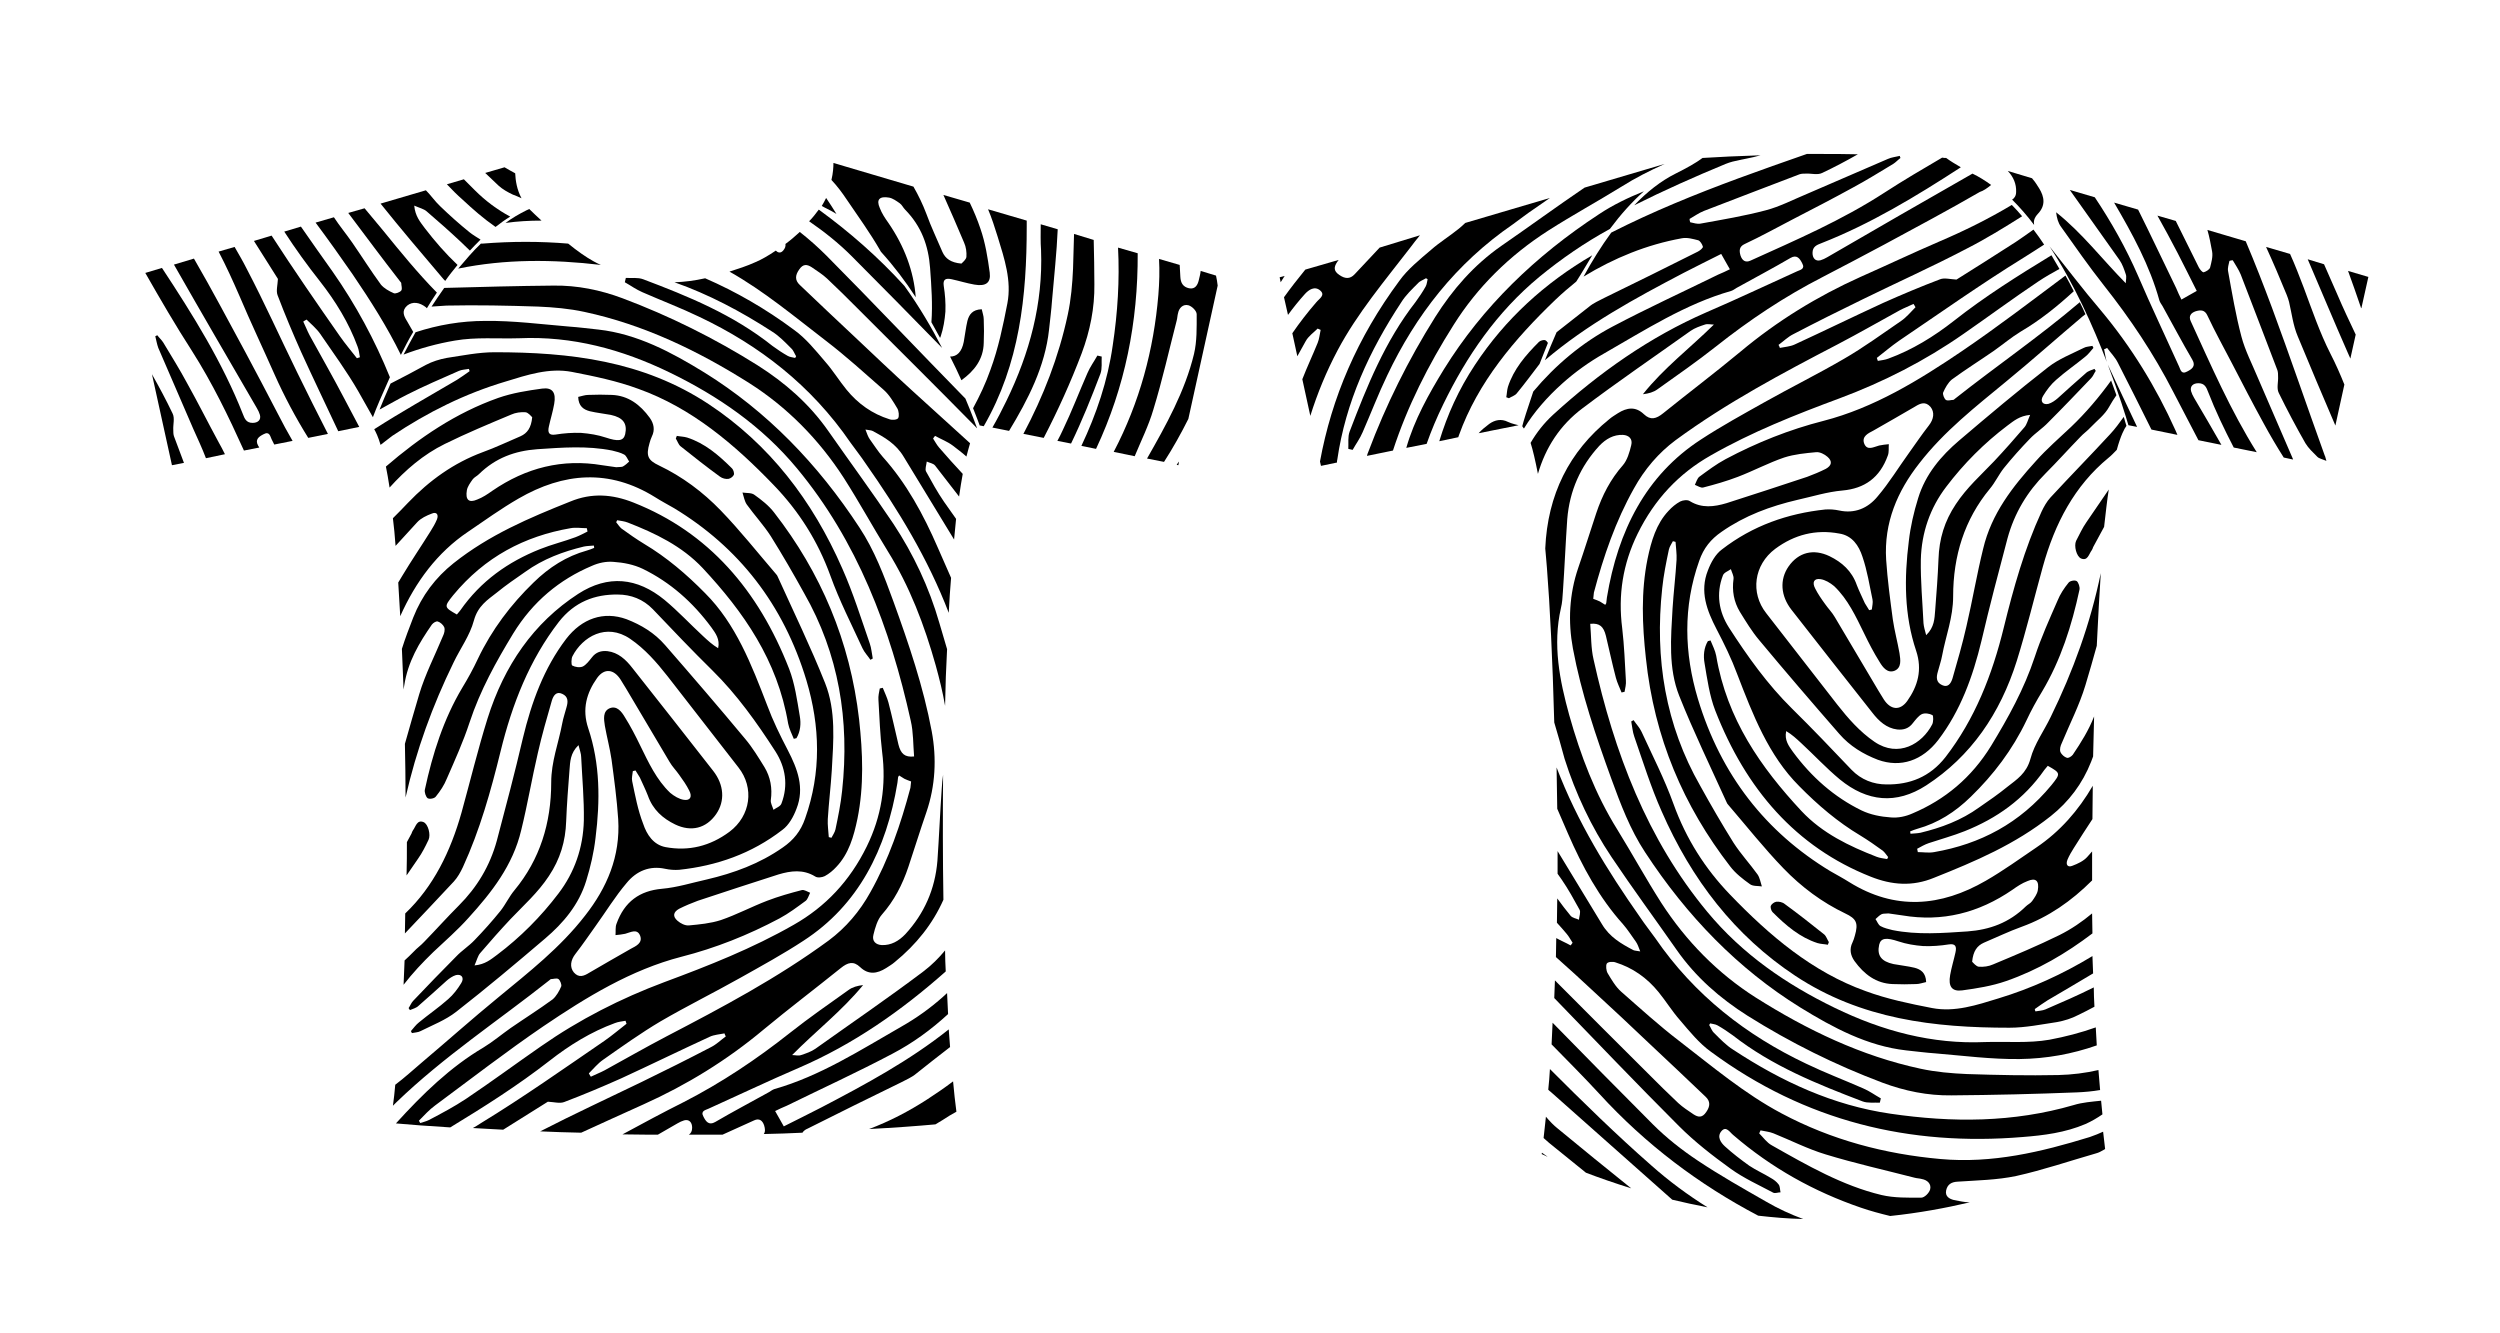 <?xml version="1.0" encoding="utf-8"?>
<!-- Generator: Adobe Illustrator 25.3.0, SVG Export Plug-In . SVG Version: 6.00 Build 0)  -->
<svg version="1.1" id="Layer_1" xmlns="http://www.w3.org/2000/svg" xmlns:xlink="http://www.w3.org/1999/xlink" x="0px" y="0px"
	 viewBox="0 0 750.2 400.1" style="enable-background:new 0 0 750.2 400.1;" xml:space="preserve">
<path d="M137.3,79.5c-3.6-3.4-6.8-7.1-9.8-11c-1.4-1.9-2.9-3.6-3.2-6.8c1.6,0.7,2.9,1,3.7,1.7c3.5,3,6.9,6,10.2,9.1
	c0.9,0.9,1.9,1.8,2.8,2.7c1-1.1,2.1-2.2,3.2-3.3c-1.1-0.7-2.3-1.4-3.3-2.2c-3.1-2.5-6-5.1-8.8-7.8c-1.6-1.5-2.8-3.3-4.3-4.8l-13.6,4
	c6,7.5,12.2,14.8,18.4,22.1c0.3,0.4,0.7,0.8,1,1.1C134.7,82.7,136,81.1,137.3,79.5z"/>
<path d="M131.1,87.8c-5.8-5.9-11-12.3-16.2-18.7c-1.8-2.2-3.7-4.4-5.5-6.6l-4.9,1.4c5.2,6.9,10.3,13.8,15.6,20.6
	c0.1,0.1,0.2,0.2,0.3,0.4c0,0.8,0.4,1.7,0,2.3c-0.4,0.5-1.7,1-2.2,0.8c-1.4-0.6-3-1.5-3.9-2.6c-3-4.1-5.7-8.4-8.6-12.6
	c-1.8-2.6-3.8-5-5.5-7.6l-5.5,1.6c3.8,5.1,7.5,10.3,11.1,15.5c5.3,7.8,10.4,15.8,14.5,24.2c1.1-2.2,2.3-4.6,3.7-6.9
	c-0.6-1.1-1.3-2.2-1.9-3.3c-1-1.6-1.6-3.1,0.1-4.6c1.6-1.3,3.7-1,5.6,0.5c0.1,0.1,0.2,0.2,0.3,0.3C129,91,130,89.4,131.1,87.8z"/>
<path d="M56.1,114.9c-2.2-4.1-4.7-8.1-7.1-12.1c-0.5-0.8-1.2-1.4-1.8-2.2c-0.2,0.1-0.4,0.2-0.6,0.3c0.3,1.2,0.5,2.4,0.9,3.5
	c3.5,8.1,7,16.2,10.5,24.3c1.3,2.9,2.7,5.9,3.8,8.8l5.7-1.2c-0.6-1.2-1.2-2.4-1.9-3.6C62.4,126.8,59.4,120.8,56.1,114.9z"/>
<path d="M48.6,80.4l-5,1.5c4.5,7.9,9.1,15.8,14,23.4c6.1,9.6,11,19.7,15.6,29.9l4.6-0.9c-0.1-0.2-0.2-0.4-0.3-0.5
	c-1.1-1.9,0.2-2.8,1.6-3.5c1.8-1,2,0.7,2.4,1.5c0.3,0.5,0.5,1.1,0.8,1.6l5.5-1.1c-1.5-2.6-3-5.3-4.3-7.9c-3.2-6.2-6.5-12.4-9.8-18.6
	c-5.1-9.4-10.1-18.9-15.5-28.2l-6,1.8c8.2,14.4,16.6,28.8,24.9,43.1c0.4,0.7,0.7,1.3,0.9,2c0.4,1.5-0.6,2.4-2.2,2.4
	c-1.9,0-2.4-1.3-2.9-2.6C66.8,108.8,57.9,94.5,48.6,80.4z"/>
<path d="M148.7,68.1c1.4-1.1,2.9-2.2,4.4-3.1c-3.9-2.1-7.4-4.7-10.6-7.9c-1.1-1.1-2.2-2.2-3.3-3.3l-5.1,1.5c1.5,1.6,3.1,3.2,4.7,4.6
	C141.9,62.8,145.1,65.6,148.7,68.1z"/>
<path d="M51.6,139.6l3.6-0.7c-1-2.7-2-5.3-3-8c-0.2-0.6-0.2-1.3-0.2-1.9c-0.1-1.6,0.5-3.5-0.2-4.9c-1.9-4-4-7.9-6.2-11.8L51.6,139.6
	z"/>
<path d="M81.5,70.7l-5.3,1.6c2.5,3.9,4.9,7.8,7.2,11.4c-0.1,1.9-0.6,3.6-0.1,4.9c2.2,5.8,4.6,11.5,7.1,17.1
	c3.6,7.9,7.4,15.8,11.1,23.7l6.3-1.3c-1.6-3-3.1-5.9-4.7-8.9c-3.3-6.3-6.8-12.4-10.2-18.6c-0.7-1.3-1.2-2.7-1.9-4.1
	c0.3-0.2,0.6-0.4,1-0.6c1.4,1.4,3,2.7,4.1,4.3c3.9,5.7,8,11.3,11.4,17.2c1.5,2.6,2.9,5.2,4.4,7.8c1-2.7,2.8-6.9,5.1-12
	c-4.5-11.1-10.2-21.7-17.2-31.7c-3.2-4.5-6.4-9-9.5-13.5l-5,1.5c3.3,5.1,6.9,10.1,10.7,14.9c4.7,6,8.7,12.5,11.3,19.6
	c0.4,1,0.5,2.1,0.7,3.2c-0.3,0.1-0.6,0.2-0.9,0.3c-1.7-2.2-3.5-4.3-5.1-6.6C95,90.9,88.1,80.9,81.5,70.7z"/>
<path d="M82.4,112.4c2.9,6.5,6.3,12.9,10.1,19l5.9-1.2c-3.1-6.1-6.2-12.2-9.2-18.4c-5.1-10.4-9.8-20.9-15.2-31.2
	c-1.1-2.2-2.4-4.4-3.6-6.5l-4.8,1.4c2.3,4.4,4.3,8.8,6.3,13.4C75.2,96.7,78.9,104.5,82.4,112.4z"/>
<path d="M156.5,59.5c-1.4-2.6-1.8-5.3-1.9-7.5c-1.1-0.6-2.2-1.2-3.2-1.8l-5.8,1.7c1.3,1.3,2.7,2.5,4,3.8c1.2,1.1,2.8,2,4.3,2.7
	C154.8,58.7,155.6,59.1,156.5,59.5z"/>
<path d="M475.9,351.9c3.9,1.5,8.5,3.1,13.6,4.7c-7.4-5.9-14.7-11.9-22-17.9c-1.3-1-2.5-2.3-3.6-3.6c-0.2,2.2-0.5,4.3-0.7,6.4
	c0.6,0.5,1.1,1,1.7,1.5C468.5,345.9,472.2,348.9,475.9,351.9z"/>
<path d="M509.5,348.3c-4.8-3.2-9.4-6.8-13.5-10.9c-10.1-10.1-20.1-20.3-30.1-30.5c-0.1,2.2-0.2,4.4-0.3,6.5
	c4.8,4.9,9.6,9.7,14.3,14.8c14,15.3,30,27.3,47.7,36.6c4.4,0.5,8.9,0.9,13.5,1c-3.8-1.4-7.5-3.1-11.1-5.2
	C523,356.6,516.1,352.7,509.5,348.3z"/>
<path d="M465.1,320.8c-0.1,2.1-0.3,4.2-0.5,6.2c0.3,0.3,0.5,0.5,0.8,0.7c12.1,10.8,24.3,21.5,36.4,32.3c3.4,0.8,6.9,1.6,10.6,2.3
	c-5.9-3.7-11.5-7.8-16.9-12.6C485,340.5,475,330.7,465.1,320.8z"/>
<path d="M627.1,341.2c-14.6,4.5-29.3,8-44.8,6.6c-16.7-1.5-32.7-5.7-47.7-13.7c-11.1-5.9-20.8-14.1-30.8-21.8
	c-6-4.6-11.6-9.7-17.3-14.7c-1.7-1.5-2.9-3.6-4.1-5.6c-0.4-0.7-0.6-2.3-0.2-2.9c0.4-0.5,1.8-0.6,2.6-0.3c5.1,1.6,9.4,4.6,12.9,8.9
	c2.2,2.7,4.1,5.8,6.4,8.4c2.9,3.4,5.8,7,9.3,9.5c28.3,20.9,59.7,28.4,93.5,25.6c6.4-0.5,12.8-1.3,18.9-3.9c1.8-0.8,3.5-1.8,5.1-2.9
	c-0.1-1.4-0.3-2.7-0.4-4.1c-2.8,0.3-5.6,0.5-8.2,1.3c-18.2,5.3-36.5,5.3-55,2.6c-17.2-2.5-32.6-9.6-47.2-19.2
	c-2.1-1.3-3.9-3.2-5.7-5c-0.7-0.6-1-1.6-1.5-2.4c0.1-0.2,0.2-0.4,0.3-0.5c0.7,0.2,1.5,0.2,2.2,0.6c1.6,0.9,3.1,1.9,4.6,3
	c11.8,9.2,25.3,14.6,38.9,19.8c1.6,0.6,3.5,0.3,5.2,0.4c0.1-0.4,0.2-0.8,0.3-1.3c-1.8-1-3.4-2.2-5.3-3c-5.7-2.5-11.5-4.7-17.1-7.4
	c-17.9-8.5-33.5-20.5-45.3-37.7c-1.5-2.1-3.1-4.1-4.5-6.2c-9.9-14.1-18.9-28.7-25.1-45c0.1,4.1,0.1,8.2,0.2,12.4
	c1.1,2.5,2.1,4.9,3.2,7.4c4.3,9.9,9.4,19.3,16.5,27.2c1.4,1.6,2.6,3.5,3.9,5.3c0.5,0.7,0.8,1.6,1.3,2.9c-1.1-0.2-1.7-0.2-2.1-0.4
	c-3.6-1.9-7.1-3.9-9.4-7.8c-4.4-7.3-8.9-14.6-13.3-21.9c0,2.3,0,4.5,0,6.8c0.4,0.6,0.8,1.1,1.2,1.7c2,2.9,3.7,6,5.4,9.1
	c0.4,0.7-0.1,2-0.2,3c-0.8-0.4-1.9-0.5-2.5-1.2c-1.4-1.7-2.7-3.4-4-5.2c0,2.4-0.1,4.9-0.1,7.3c1,1.1,2,2.2,2.9,3.3
	c0.7,0.8,1.2,1.8,1.8,2.7c-0.2,0.3-0.4,0.6-0.6,0.8c-1.4-0.8-2.9-1.4-4.3-2.2c0,1.9-0.1,3.8-0.1,5.7c3.8,3.4,7.6,6.8,11.3,10.3
	c5.7,5.2,11.4,10.6,17,15.9c5.5,5.2,11.1,10.4,16.6,15.7c1.5,1.4,1.4,2.9,0.2,4.6c-1.2,1.8-2.4,1.6-3.8,0.7
	c-1.6-1.1-3.2-2.1-4.6-3.4c-3.1-2.9-6.1-5.9-9.1-8.9c-9.3-9.3-18.6-18.5-27.9-27.9c-0.1,1.8-0.1,3.5-0.2,5.3
	c12.4,12.8,24.8,25.8,37.4,38.4c4.8,4.8,10.1,8.9,15.5,12.8c4,2.9,8.5,4.9,12.8,7.2c0.6,0.3,1.4-0.1,2.2-0.1
	c-0.2-0.8-0.1-1.8-0.6-2.4c-0.6-0.8-1.4-1.4-2.3-1.9c-2.1-1.3-4.4-2.3-6.5-3.7c-2.5-1.8-5-3.7-7.3-5.8c-1.2-1.1-2.5-2.9-1-4.6
	c1.4-1.6,2.5,0.4,3.5,1.2c11.5,9.9,24.3,17,38.3,21.8c2.9,1,5.9,1.8,8.8,2.5c8.6-0.9,16.7-2.4,23.9-4.1c-1.6,0-3.2-0.4-4.8-0.7
	c-1.2-0.3-2.7-1-2.3-2.9c0.4-1.8,1.6-2.5,3.4-2.6c5.9-0.4,11.9-0.5,17.6-1.7c8.1-1.8,16-4.5,24-6.8c0.8-0.2,1.5-0.6,2.2-1
	c0.2-0.1,0.3-0.2,0.5-0.3c-0.2-1.7-0.4-3.4-0.6-5.2C630,340.1,628.6,340.7,627.1,341.2z M579.2,356.9c-0.3,1.1-1.7,2.5-2.7,2.5
	c-4,0-8.1,0.1-11.9-0.8c-11.7-2.8-22.3-8.9-32.9-14.9c-1.5-0.8-2.6-2.4-3.8-3.6c0.1-0.3,0.3-0.6,0.4-0.9c1.3,0.3,2.7,0.4,3.9,0.9
	c5.2,2.1,10.3,4.7,15.6,6.3c8.8,2.7,17.8,4.7,26.7,7c0.7,0.2,1.5,0.2,2.2,0.4C578.4,354.1,579.6,355.3,579.2,356.9z"/>
<path d="M510.9,47.4c-2,1.5-4.7,3-8.1,4.7c-4.4,2.2-8.6,5.5-12.4,9.5c9-4.5,18.2-8.6,27.4-12.4c0.7-0.3,1.4-0.5,2.1-0.7
	c2.8-0.7,5.7-1.1,8.4-1.9C521.8,46.8,515.8,47.1,510.9,47.4z"/>
<path d="M597.5,55.5c-1.8-1.3-3.7-2.5-5.6-3.4c-14.6,8.3-29.1,16.7-43.6,25.1c-0.7,0.4-1.3,0.7-2,0.9c-1.5,0.4-2.4-0.6-2.4-2.2
	c0-1.9,1.3-2.4,2.6-2.9c14.8-5.8,28.5-14.1,41.9-22.8c-1.7-1-3.2-1.9-4.4-2.8c-0.4,0-0.8,0-1.2-0.1c-5.8,3.4-11.6,6.8-17.3,10.5
	C552.7,66.1,539,72,525.3,78.2c-1.5,0.7-2.5,0-3-1.5c-0.4-1.4-0.5-2.7,1.3-3.5c4.9-2.3,9.6-4.9,14.4-7.4c6-3.1,12-6.2,18-9.5
	c4.1-2.2,8.1-4.7,12.1-7.1c0.8-0.5,1.4-1.2,2.2-1.8c-0.1-0.2-0.2-0.4-0.2-0.6c0,0,0,0-0.1,0c-1.2,0.3-2.4,0.4-3.5,0.9
	c-8.1,3.5-16.2,7-24.3,10.5c-4.1,1.7-8.1,3.8-12.3,4.9c-6.4,1.7-13,2.8-19.6,4c-1,0.2-2.1-0.2-3.1-0.4c-0.1-0.3-0.2-0.6-0.2-1
	c1.4-0.8,2.8-1.8,4.3-2.4c9.5-3.7,19.1-7.3,28.7-11c0.6-0.2,1.3-0.2,1.9-0.2c1.6-0.1,3.5,0.5,4.9-0.2c3.6-1.7,7.2-3.6,10.7-5.6
	c-3.8-0.1-7.8-0.1-11.7-0.1c-1.2,0-2.4,0-3.6,0c-6.9,2.4-13.7,4.8-20.5,7.3c-13,4.8-25.8,10-38.2,16.3c-3,4.1-5.8,8.6-8.3,13.2
	c9.2-5.6,19-9.6,29.5-11.5c1.6-0.3,3.3,0.2,4.9,0.6c0.6,0.2,1.2,1.2,1.4,1.9c0.1,0.4-0.9,1.2-1.5,1.5c-9.3,4.7-18.7,9.3-28.1,13.9
	c-1.5,0.8-3.2,1.5-4.5,2.6c-3.3,2.6-6.5,5.1-9.8,7.7c-1.3,2.9-2.4,5.7-3.5,8.4c12.7-10.8,27.1-18.6,41.6-26.2
	c3.7-1.9,7.5-3.8,11.3-5.7c1,1.7,1.7,3.1,2.6,4.6c-1.2,0.6-2.3,1.1-3.5,1.6c-10.6,5.2-21.3,10.1-31.7,15.6
	c-9.1,4.8-17.1,11.5-23.8,19.5c-1.8,5.3-3,9.1-3.3,10.4c0.1,0.2,0.3,0.4,0.5,0.7c3-4.9,6.9-9.4,11.6-13.6c3.8-3.4,8-6.4,12.4-8.9
	c12.4-7.1,24.5-14.9,38.2-18.8c0.6-0.2,1.1-0.6,1.6-0.9c5.4-3,10.9-5.9,16.2-9c1.9-1.1,2.8,0.2,3.5,1.6c1,1.8-0.7,2-1.5,2.4
	c-9.1,4.1-18.1,8.4-27.2,12.3c-17,7.4-32.2,18.1-46.1,30.8c-2.7,2.5-4.9,5.3-6.7,8.4c0.7,2.2,1.4,5.2,2.2,9.3
	c2.3-7.9,6.6-14.6,13.4-19.7c10.6-8,21.6-15.5,32.4-23.2c1.3-0.9,2.8-1.4,4.3-1.9c0.8-0.3,1.8,0,2.7,0c-7.2,7.1-15,13-21.3,20.9
	c1.7-0.2,3.2-0.6,4.4-1.5c5.9-4.2,11.8-8.3,17.5-12.8c10.1-8,20.6-15,31.9-20.8c6.2-3.2,12.4-6.5,18.6-9.8
	c9.6-5.2,19.2-10.3,28.7-15.8C595.1,57.3,596.3,56.5,597.5,55.5z"/>
<path d="M483.6,257.2c6.3,9.4,13,18.5,19.5,27.8c5.8,8.3,13.1,14.6,21.3,19.8c12.9,8.1,26.4,14.8,40.5,20.1
	c6.7,2.5,13.6,3.9,20.7,3.8c12.6-0.1,25.1-0.4,37.7-0.9c2.3-0.1,4.6-0.3,6.9-0.7c-0.2-2-0.3-4-0.5-6c-3.9,0.9-7.9,1.4-12,1.5
	c-9.2,0.2-18.4,0-27.5-0.3c-4.6-0.2-9.3-0.6-13.9-1.6c-17.7-3.8-34-11.6-49.5-21.4c-11.3-7.2-20.8-16.8-28.3-28.4
	c-4.6-7.2-8.7-14.7-13.2-22c-6.6-10.6-11-22.2-14.4-34.3c-2.9-10.5-5-21.1-2.5-32.1c0.4-1.6,0.5-3.3,0.6-5
	c0.5-7.2,0.8-14.5,1.3-21.7c0.7-8.6,4-15.9,9.6-22c2-2.1,4.3-3.4,7.1-3.3c1.8,0.1,3,1.2,2.5,3.1c-0.5,2.1-1.2,4.5-2.5,6
	c-3.7,4.2-6.2,9-8,14.4c-1.8,5.4-3.5,10.9-5.4,16.4c-2.7,7.9-3.1,16.1-1.6,24.2c2.5,13.4,6.9,26.3,11.5,39
	c2.8,7.7,5.7,15.4,10.2,22.2c12.5,19.1,27.8,34.9,46.5,46.5c9.9,6.1,20.2,11.6,31.8,12.9c2.9,0.3,5.9,0.7,8.8,0.9
	c8.4,0.7,16.8,1.8,25.2,1.7c8.1-0.1,15.8-1.5,23.2-4.1c-0.1-1.8-0.2-3.6-0.3-5.4c-4.5,1.6-9.1,2.8-13.9,3.7
	c-6.3,1.1-12.8,0.5-19.3,0.7c-15.9,0.7-30.8-3.3-45.2-10.3c-14.4-7-27.6-16-38.2-28.8c-18-21.7-27.9-47.7-34.1-75.7
	c-0.8-3.4-0.7-7.1-1-10.7c2.8-0.3,4,0.8,4.7,3.6c1,4.2,1.9,8.4,3,12.6c0.4,1.5,1.1,2.9,1.7,4.4c0.3-0.1,0.6-0.1,0.9-0.2
	c0.2-1.1,0.5-2.3,0.4-3.4c-0.3-5.2-0.5-10.5-1.1-15.6c-1.3-10.1,0.2-19.4,4.6-28.4c5.1-10.4,12.4-18.1,21.9-23.5
	c12.4-7.1,25.6-12.3,38.8-17.2c13.1-4.9,25.5-11.2,37.1-19.3c7.5-5.2,14.8-10.6,22.4-15.7c2.1-1.4,4.2-2.6,6.4-3.8
	c-0.8-1.4-1.6-2.7-2.4-4.1c-10,6.1-19.9,12.3-29.3,19.7c-6,4.7-12.5,8.7-19.6,11.3c-1,0.4-2.1,0.5-3.2,0.7c-0.1-0.3-0.2-0.6-0.3-0.9
	c2.2-1.7,4.3-3.5,6.6-5.1c12.4-8.4,24.7-17.1,37.5-25c2.1-1.3,4.1-2.6,6.1-3.9c-1-1.5-2.1-3.1-3.2-4.5c-1.8,1.3-3.5,2.5-5.3,3.7
	c-6,3.9-12.1,7.7-17.8,11.3c-1.9-0.1-3.6-0.6-4.9-0.1c-5.8,2.2-11.5,4.6-17.1,7.1c-8.9,4.1-17.7,8.4-26.6,12.5
	c-1.3,0.6-2.9,0.7-4.4,1c-0.1-0.3-0.2-0.6-0.4-0.9c1.5-1.1,2.8-2.4,4.4-3.2c6.9-3.6,13.9-7.1,20.9-10.5c10.4-5.1,20.9-9.8,31.2-15.2
	c5.7-2.9,11.2-6.3,16.6-9.7c-1-1.2-2-2.3-3.1-3.4c-7,4.2-14.3,7.8-21.8,11c-7.9,3.4-15.7,7.1-23.6,10.6c-12.9,5.8-25,13.2-36.1,22.5
	c-7.6,6.3-15.4,12.2-23.1,18.4c-2.1,1.7-3.8,2.2-5.8,0.3c-2.5-2.4-5.1-2-7.8-0.3c-0.9,0.6-1.8,1.1-2.6,1.8
	c-12,9.7-18.5,22.6-19.2,38.8c0.2,1.8,0.3,3.8,0.5,5.8c0.9,11.3,1.7,27.7,2.2,46.4c1.1,3.6,2.1,7.3,3.1,10.9
	C472.8,238.1,477.5,248.1,483.6,257.2z M490.3,146.6c3.2-5.8,7.4-10.7,12.5-14.5c15.4-11.3,32-20.1,48.7-28.8
	c6.3-3.3,12.4-6.8,18.6-10.2c1.3-0.7,2.7-1.2,4.1-1.9c0.2,0.3,0.4,0.6,0.6,1c-1.4,1.4-2.7,3-4.3,4.1c-5.7,3.9-11.3,8-17.2,11.4
	c-7.9,4.6-16,8.6-24,13.1c-6.4,3.6-12.8,7.1-18.9,11.1c-16.5,10.7-24.9,27.4-28.2,47.4c-0.1,0.6-0.1,1.1-0.2,1.7
	c0,0.1-0.2,0.3-0.3,0.5c-0.5-0.3-1.1-0.7-1.6-1c-0.6-0.3-1.2-0.5-2-0.8c0.1-0.6,0.1-1.3,0.2-1.9
	C481.2,166.9,484.8,156.4,490.3,146.6z"/>
<path d="M519.2,260c1.6,2.1,3.8,3.8,5.9,5.3c0.9,0.7,2.4,0.5,3.6,0.7c-0.4-1.2-0.6-2.6-1.3-3.6c-2.3-3.2-5-6.1-7.2-9.5
	c-3.5-5.6-6.8-11.3-10-17.1c-10.4-18.2-13.7-38.1-11.4-59.3c0.4-3.9,1.2-7.8,2-11.6c0.2-0.9,0.8-1.7,1.2-2.5
	c0.3,0.1,0.5,0.1,0.8,0.2c0.1,1.8,0.4,3.6,0.3,5.4c-0.3,4.9-0.9,9.8-1.2,14.6c-0.5,8.8-1.3,17.9,2,26.2c4.3,10.8,9.4,21.3,14.2,31.9
	c0.1,0.3,0.3,0.6,0.5,0.8c5.5,6.4,10.8,13.1,16.6,19.1c5.4,5.6,11.6,10.2,18.5,13.5c3.4,1.6,4,2.9,2.9,6.7c-0.2,0.7-0.4,1.4-0.7,2
	c-1,2-0.6,3.9,0.6,5.6c2.9,4,6.5,6.7,11.4,6.9c2.4,0.1,4.7,0.1,7.1,0c1,0,2-0.4,3-0.6c-0.1-2.8-1.6-3.8-3.5-4.3
	c-2.1-0.5-4.2-0.7-6.3-1.1c-3.7-0.8-5-2.6-4.3-5.8c0.5-2.1,2.2-2.2,5.8-1c2.4,0.8,4.9,1.2,7.4,1.4c2.6,0.1,5.2-0.1,7.7-0.5
	c2-0.3,2.4,0.6,2,2.4c-0.5,2.3-1.2,4.5-1.6,6.8c-0.6,3.4,0.5,5,3.6,4.6c4.4-0.6,8.9-1.3,13.2-2.8c9.5-3.3,18-8.3,25.9-14.3
	c0-2-0.1-4-0.1-6c-3,2.5-6.2,4.7-9.8,6.5c-6.5,3.2-13.2,6-19.9,8.8c-1.3,0.6-2.9,0.8-4.3,0.7c-0.8-0.1-1.6-1.1-2-1.5
	c0.3-3.2,1.5-4.8,3.5-5.7c3.8-1.6,7.5-3.4,11.4-4.8c8-2.9,14.9-7.7,21.1-13.9c0-2.9,0-5.8,0-8.7c-0.5,0.6-1,1.1-1.5,1.7
	c-1.1,1.2-2.8,2-4.4,2.6c-1.4,0.6-2.1-0.3-1.5-1.8c0.5-1.2,1.2-2.4,1.9-3.5c1.8-2.9,3.7-5.8,5.6-8.7c0-3.4,0.1-6.7,0.1-10
	c-4.3,7.4-9.8,13.7-16.9,18.5c-5,3.4-10,7-15.2,10c-13.5,7.8-27.2,9-41,0.4c-1.9-1.2-3.8-2.2-5.7-3.3
	c-19.3-11.7-32.8-28.8-39.7-51.7c-4.1-13.7-4.5-27.6,0.4-41.4c1.3-3.8,3.5-6.5,6.7-8.7c7-4.9,14.7-7.7,22.8-9.6
	c4.5-1,8.9-2.4,13.5-2.8c6.6-0.6,11.2-3.8,13.6-10.5c0.4-1,0.2-2.3,0.3-3.4c-1,0.1-2,0.2-2.9,0.4c-1.6,0.4-3.6,1.7-4.5-0.6
	c-0.8-2.2,1.3-3.1,2.8-3.9c4.2-2.4,8.4-4.8,12.5-7.2c1.6-1,3.1-1.6,4.6,0.1c1.3,1.6,1,3.7-0.5,5.6c-2.1,2.7-4,5.5-6,8.3
	c-3.1,4.3-5.9,8.9-9.3,12.9c-3,3.7-7,5.3-11.6,4.3c-1.4-0.3-2.8-0.4-4.2-0.3c-11.2,1.2-21.7,4.8-31,12c-1.9,1.4-3.3,3.9-4.2,6.3
	c-2.5,6.3-0.3,12,2.6,17.6c2.3,4.4,4.5,8.9,6.2,13.5c4.7,12.2,9.4,24.4,18.6,33.6c5.6,5.7,11.6,10.8,18.3,14.8
	c2.3,1.4,4.6,3,6.8,4.6c0.6,0.5,1.1,1.3,1.6,1.9c-0.1,0.2-0.2,0.4-0.3,0.6c-1.1-0.2-2.2-0.3-3.2-0.7c-8.2-3.2-16.2-7-22.5-13.7
	c-12.2-13.1-22.4-27.6-25.6-46.6c-0.3-1.6-1.1-3.1-1.7-4.6c-0.3,0.1-0.5,0.1-0.8,0.2c-1.2,2-1.4,4.4-1,6.6c0.8,4.8,1.5,9.8,3.2,14.2
	c9.2,23.6,24.2,41,46.7,49.9c6.3,2.5,12.5,3,19,0.3c12.3-4.9,24.3-10,35-18.5c5.4-4.3,9.5-9.7,12.1-16.3c0.2-0.5,0.4-1,0.6-1.6
	c0.1-4.1,0.2-8.1,0.3-12c-1.6,4.1-3.9,7.8-6.4,11.5c-0.4,0.5-1.3,1.1-1.8,0.9c-0.7-0.2-1.6-1-1.9-1.7c-0.3-0.8,0-1.9,0.4-2.7
	c2.4-5.8,5.3-11.4,7.1-17.4c1.2-3.9,2.3-7.9,3.4-11.8c0.4-8.3,0.8-15.7,1.2-21.8c-3.1,15.1-8.3,29.4-15,43.1
	c-2,4.2-4.9,8.1-6.1,12.6c-1.2,4.4-4.1,6.2-6.9,8.4c-2.7,2.2-5.6,4.2-8.5,6.2c-5.4,3.9-11.4,6.1-17.6,7.6c-1,0.2-2,0.2-3,0.3
	c0-0.2-0.1-0.4-0.1-0.7c0.7-0.3,1.5-0.6,2.2-0.8c6.1-1.7,11.3-5,16-9.6c6.8-6.6,12.5-14.1,16.7-22.9c1.4-3,3-5.9,4.7-8.7
	c5.6-9.4,8.9-19.8,11.2-30.5c0.2-0.8-0.3-2.2-0.8-2.6c-0.6-0.4-2.1-0.1-2.5,0.5c-1.3,1.6-2.5,3.4-3.3,5.4c-2.4,5.5-4.9,11-6.8,16.8
	c-3.2,9.7-8,18.3-13.1,26.7c-5.9,9.6-13.9,16.2-23.6,20.3c-2,0.9-4.3,1.4-6.5,1.2c-3-0.2-6.1-0.8-8.8-2.1c-8.2-4-15-10-20.6-17.6
	c-1.2-1.7-2.6-3.5-2-6.2c1.7,1,3.1,2.3,4.5,3.6c3.9,3.6,7.5,7.5,11.6,10.9c8.2,6.7,16.9,7.6,25.9,1.8c13.4-8.7,22.2-21.5,27.2-37.4
	c2.9-9.3,5.2-18.8,7.8-28.2c3.6-13,9.5-24.3,19.7-32.7c0.9-0.7,1.7-1.6,2.5-2.4c1.2-4.4,2.3-6.4,2.9-7.2c-0.2-0.5-0.4-1.4-0.8-2.7
	c-1.3,1.8-2.6,3.6-4.1,5.2c-5.9,6.4-12,12.6-17.9,19c-1.1,1.2-2,2.8-2.7,4.3c-5.1,11.1-8.4,22.9-11.3,34.7
	c-3.5,14.3-8.7,27.5-17.5,38.9c-4.7,6-10.8,8.3-17.7,8.2c-3.9,0-7.6-1.4-10.5-4.4c-5.9-6.2-11.8-12.4-17.9-18.4
	c-7.3-7.2-13.3-15.6-18.9-24.3c-3-4.7-3.9-10.1-1.8-15.6c0.3-0.9,1.6-1.3,2.4-1.9c0.3,1,0.9,2,0.8,2.9c-0.5,3.6,0.1,6.9,1.9,9.9
	c1.8,2.9,3.6,5.9,5.8,8.5c7.9,9.5,15.9,18.8,24,28.1c3.2,3.7,7.2,6.1,11.6,7.8c6.9,2.5,13.4,0.2,18.1-5.9c6.7-8.8,10.4-19,13-29.8
	c2.4-10.3,5.1-20.5,7.8-30.7c2.1-7.7,6-14.1,11.4-19.5c3.5-3.5,6.9-7.3,10.4-10.9c1-1.1,2.2-1.9,3.2-3c1.9-2,4.2-3.7,5.5-6.1
	c0.7-1.2,1.4-2.4,2.2-3.5c-0.5-1.4-1-2.8-1.6-4.4c-3.6,5-7.6,9.7-12,13.9c-3.6,3.4-7.3,6.6-10.6,10.3c-6.9,7.6-13.3,15.7-15.8,26.3
	c-1.9,7.7-3.2,15.5-5,23.2c-1.2,5.3-2.7,10.5-4.2,15.7c-0.5,1.6-1.4,2.8-3.1,2c-1.8-0.8-1.8-2.3-1.3-4c0.4-1.6,1-3.2,1.3-4.9
	c1.1-5.9,3.3-11.4,3.3-17.7c0-12.2,3.4-23.1,11-32.3c1.6-1.9,2.7-4.3,4.2-6.2c2.5-3.1,5.1-6,7.8-8.8c1.7-1.8,3.8-3.1,5.5-4.9
	c4.4-4.4,8.6-8.8,12.9-13.3c0.6-0.6,0.9-1.5,1.4-2.2c-0.1-0.2-0.3-0.4-0.4-0.6c-0.9,0.4-1.9,0.6-2.6,1.3c-2.8,2.4-5.6,5-8.4,7.5
	c-0.8,0.7-1.8,1.4-2.8,1.7c-1.7,0.4-2.6-0.8-1.6-2.4c1.1-1.8,2.4-3.5,3.9-4.8c2.8-2.5,5.9-4.6,8.8-7c0.9-0.7,1.6-1.7,2.4-2.6
	c-0.1-0.2-0.2-0.4-0.3-0.6c-0.9,0.2-1.9,0.2-2.6,0.6c-3.6,1.8-7.5,3.3-10.7,5.8c-9.1,7.1-17.9,14.5-26.7,22
	c-5.4,4.6-10.1,10.1-12.3,17.3c-1.3,4.2-2.3,8.5-2.8,12.9c-1.4,11.1-1.4,22.2,2.2,32.9c1.9,5.7,0.5,10.6-2.7,15.1
	c-2.2,3-5,2.6-7-0.5c-0.5-0.9-1.1-1.7-1.6-2.6c-4.4-7.4-8.7-14.7-13.1-22.1c-0.8-1.4-2-2.6-2.9-3.9c-1.1-1.5-2.2-3.1-3-4.7
	c-1-1.9-0.3-3.1,1.6-2.8c1.4,0.2,2.9,1.1,4.1,2.1c4.1,3.9,6.5,9.1,9,14.2c1.4,2.9,2.9,5.8,4.6,8.5c1,1.7,2.4,3.5,4.5,2.7
	c2.2-0.9,1.8-3.3,1.5-5.3c-0.6-3.4-1.5-6.7-2-10.1c-0.8-6-1.6-11.9-2-17.9c-0.7-11.2,3.4-20.6,9.9-28.9c7.5-9.7,16.9-17,26.1-24.6
	c7.7-6.3,15.2-13,22.9-19.5c0.3-0.2,0.6-0.5,0.9-0.7c-0.5-1.2-1.1-2.4-1.7-3.6c-12.1,10.3-25.1,19.2-37.5,29
	c-0.1,0.1-0.2,0.2-0.4,0.3c-0.8,0-1.7,0.4-2.3,0c-0.5-0.4-1-1.7-0.8-2.2c0.6-1.4,1.5-3,2.6-3.9c4.1-3,8.4-5.7,12.6-8.6
	c2.7-1.9,5.3-4.1,8.1-5.8c5.8-3.4,11-7.6,15.9-12.1c-0.8-1.6-1.6-3.1-2.5-4.7c-10.3,7.7-20.5,15.5-31.1,22.7
	c-13,8.8-26.4,17-41.5,20.9c-10.2,2.6-20,6.5-29.4,11.5c-2.8,1.5-5.3,3.4-7.9,5.3c-0.6,0.5-0.9,1.6-1.3,2.4c0.8,0.3,1.8,1,2.5,0.8
	c3.5-0.9,7-1.9,10.4-3.2c4.7-1.8,9.2-4.2,13.9-5.8c3.1-1,6.4-1.3,9.6-1.6c1.1-0.1,2.5,0.6,3.4,1.4c1.5,1.3,1.3,2.6-0.5,3.6
	c-1.8,0.9-3.7,1.7-5.6,2.4c-8.1,2.7-16.1,5.3-24.2,7.9c-3.7,1.1-7.4,1.6-11-0.6c-0.7-0.5-2.1-0.3-2.9,0.1c-1.3,0.7-2.5,1.7-3.5,2.8
	c-3.7,3.9-5.2,9.1-6.3,14.4c-2,9.9-1.6,19.8-0.5,29.8C496.4,221.4,505.2,241.9,519.2,260z M564.7,274.3c0.5-0.2,1.2-0.1,2-0.2
	c1.2,0.2,2.7,0.4,4.2,0.6c11.9,2,22.8-0.7,33-7.7c1.4-1,2.9-2,4.5-2.6c2.5-1.1,3.6-0.1,3.1,2.8c-0.2,1.1-1,2.2-1.7,3.2
	c-0.5,0.7-1.3,1-1.9,1.6c-5,4.9-10.8,7-17.5,7.5c-7.5,0.5-15,1.1-22.5-0.4c-1.2-0.3-2.5-0.6-3.6-1.2c-0.7-0.4-1-1.4-1.5-2.1
	C563.4,275.3,564,274.6,564.7,274.3z M578.8,253c3.6-1.2,7.3-2.2,10.8-3.6c9.5-3.8,17.7-9.5,23.9-18.4c0.3-0.4,0.6-0.7,1-1.2
	c3.9,2.2,3.9,2.3,1.1,5.8c-9.5,11.5-21.4,17.7-35.2,20.1c-1.6,0.3-3.3,0-4.9,0c-0.1-0.3-0.1-0.7-0.2-1
	C576.4,254.1,577.6,253.4,578.8,253z M577.2,187c-0.3-6.3-0.9-12.7-0.8-19c0.2-8.2,2.8-15.6,7.6-21.9c5.3-7,11.5-13.2,18.4-18.4
	c1.9-1.4,3.6-2.9,6.8-3.2c-0.7,1.6-1,2.9-1.7,3.7c-3,3.5-6,6.9-9.1,10.2c-4,4.2-8.2,7.9-11.5,12.9c-3.4,5.1-5,10.4-5.2,16.5
	c-0.2,5.1-0.6,10.3-1,15.4c-0.2,2.4-0.2,5-2.7,7.4C577.6,189.1,577.3,188.1,577.2,187z M558.9,167.1c1.4,4.1,2.1,8.5,3,12.8
	c0.2,0.9-0.1,2-0.2,3c-0.3,0.1-0.5,0.1-0.8,0.2c-0.4-0.7-0.9-1.4-1.3-2.1c-0.8-1.8-1.7-3.6-2.4-5.4c-1.5-4.3-4.5-6.9-8.2-8.7
	c-4.8-2.3-9.3-1.2-12.3,3.1c-2.7,3.9-2.4,8.8,0.9,13c8,10.3,16.1,20.5,24.2,30.8c2,2.6,4.3,4.7,7.5,5.1c1.9,0.2,3.5-0.3,4.7-1.9
	c0.8-1,1.7-2.2,2.7-2.7c0.9-0.4,2.3-0.2,3.2,0.3c0.3,0.2,0.3,2.1-0.1,2.8c-3,5.8-10.1,10.1-17.3,5.2c-4.4-3-7.9-7-11.2-11.2
	c-7.1-9.1-14.2-18.3-21.3-27.4c-4.8-6.1-3.7-14.5,2.7-19.3c5.8-4.3,12.2-5.9,19.2-4.6C555.8,160.7,557.8,163.7,558.9,167.1z"/>
<path d="M464.1,346.9c-0.5-0.3-0.9-0.7-1.4-1c0,0.1,0,0.3-0.1,0.4c0.5,0.2,1.1,0.5,1.9,0.9C464.3,347.1,464.2,347,464.1,346.9z"/>
<path d="M538.7,292.8c19.8,13.1,41.8,15.6,64.3,15.6c4.8,0,9.6-1,14.3-1.7c2.2-0.4,4.4-1.1,6.3-2.1c1.6-0.8,3.3-1.6,4.9-2.5
	c-0.1-1.9-0.2-3.9-0.2-5.8c-4.8,2.4-9.6,4.5-14.5,6.6c-0.9,0.4-2,0.4-3,0.6c-0.1-0.2-0.2-0.5-0.2-0.7c1.3-0.9,2.5-1.8,3.8-2.6
	c4.6-2.7,9.2-5.4,13.7-8.1c-0.1-1.7-0.1-3.5-0.2-5.2c-8.9,5.4-18.3,9.7-28.2,12.7c-6.5,2-13.1,4.2-19.9,2.9
	c-6.7-1.3-13.5-2.7-20-5.1c-15.9-5.7-28.8-16.6-40.7-29c-7.4-7.7-13.1-16.6-16.9-27.1c-2.7-7.5-6.3-14.5-9.6-21.7
	c-0.6-1.3-1.6-2.3-2.4-3.5c-0.2,0.1-0.5,0.3-0.7,0.4c0.3,1.5,0.4,3.1,0.9,4.5c2.6,7.5,5,15.2,8.2,22.4
	C507.6,264,520.6,280.8,538.7,292.8z"/>
<path d="M627.7,165.1c0.2-0.3,0.3-0.6,0.4-0.9c1.1-2,2.2-4.1,3.3-6.1c0.5-4.3,0.9-8.1,1.4-11.2c-2.2,3.3-4.5,6.5-6.7,9.8
	c-1.2,1.7-2.1,3.7-3.1,5.6c-0.7,1.5,0.1,4.7,1.5,5.3C626.5,168.4,626.8,166.3,627.7,165.1z"/>
<path d="M533,270.6c-0.6,0.1-1.4,0.7-1.6,1.2c-0.2,0.4,0.1,1.5,0.5,1.9c4,4,8.2,7.6,13.5,9.3c1,0.3,2.1,0.3,3.1,0.5
	c0.1-0.3,0.2-0.5,0.3-0.8c-0.5-0.8-0.8-1.8-1.4-2.3c-3.9-3.1-7.8-6.2-11.8-9.1C534.9,270.7,533.8,270.5,533,270.6z"/>
<path d="M701.4,88.4c-1.3-3-2.7-6.1-4-9.1l-4.9-1.5c4,9.3,7.9,18.7,12,28c0.3,0.6,0.5,1.2,0.8,1.8l1.6-7.2
	C705,96.4,703.1,92.4,701.4,88.4z"/>
<path d="M384,83.2l0.3,1.5c0.4-0.6,0.8-1.3,1.2-1.9L384,83.2z"/>
<path d="M611.9,56.5c-0.6-0.9-1.1-1.8-1.8-2.6c-0.1-0.1-0.2-0.2-0.3-0.4l-7.3-2.2c1.7,1.8,2.6,3.9,2.5,6.3c0,1.1-0.5,1.9-1.2,2.3
	c2.3,2.3,4.5,4.8,6.6,7.6c-0.2-1.1,0-2.1,1.1-3.3C613.9,61.7,613.5,59.1,611.9,56.5z"/>
<path d="M464.6,69.2c7.2-4.6,14.7-8.7,22-13.2c4.1-2.6,8.5-4.8,12.9-6.8l-24,7.1c-8.4,5.7-16.6,11.7-25,17.5
	c-8.3,5.8-14.6,13.1-19.8,21.3c-8.1,12.9-14.8,26.4-20.1,40.5c-0.2,0.4-0.3,0.8-0.4,1.2l7.8-1.6c4.3-13.2,10.6-25.7,18.2-37.7
	C443.3,86.2,452.9,76.7,464.6,69.2z"/>
<path d="M401.7,78l-10,2.9c-2.2,2.7-4.4,5.5-6.4,8.3l1.2,5.3c1.6-2.2,3.3-4.3,5.1-6.3c1.1-1.2,2.9-2.5,4.6-1
	c1.6,1.4-0.4,2.5-1.2,3.5c-2.6,3-5,6.1-7.2,9.3l1.5,6.9c0.8-1.5,1.7-3,2.5-4.5c0.8-1.5,2.4-2.6,3.6-3.8c0.3,0.1,0.6,0.3,0.9,0.4
	c-0.3,1.3-0.4,2.7-0.9,3.9c-1.5,3.7-3.2,7.3-4.6,10.9l2.4,11c2.1-6.7,4.8-13.3,8.2-19.7c5.9-11.1,14.1-20.8,21.8-30.8
	c0.9-1.2,1.9-2.5,2.9-3.7L414,74.3c-2.5,2.7-5,5.3-7.5,8c-1.4,1.5-2.9,1.4-4.6,0.2c-1.8-1.2-1.6-2.4-0.7-3.8
	C401.4,78.5,401.5,78.2,401.7,78z"/>
<path d="M708.4,92.1c0,0.2,0.1,0.3,0.2,0.4l2.1-9.4l-6.1-1.8C705.9,84.9,707.2,88.5,708.4,92.1z"/>
<path d="M681.8,92.4c-2.5-6.7-5.1-13.4-7.9-20L662.4,69c0.6,2.1,1,4.2,1.4,6.4c0.3,1.6-0.2,3.3-0.6,4.9c-0.2,0.6-1.2,1.2-1.9,1.4
	c-0.4,0.1-1.2-0.9-1.5-1.5c-2.3-4.6-4.6-9.3-6.9-13.9l-5.5-1.6c2.1,3.7,4.1,7.5,6.1,11.3c1.9,3.7,3.8,7.5,5.7,11.3
	c-1.7,1-3.1,1.7-4.6,2.6c-0.6-1.2-1.1-2.3-1.6-3.5c-3.8-7.8-7.5-15.7-11.4-23.5l-7.2-2.1c5.5,9.4,10.7,18.9,13.6,29.4
	c0.2,0.6,0.6,1.1,0.9,1.6c3,5.4,5.9,10.9,9,16.2c1.1,1.9-0.2,2.8-1.6,3.5c-1.8,1-2-0.7-2.4-1.5c-4.1-9.1-8.4-18.1-12.3-27.2
	c-3.6-8.3-8-16.1-13-23.6l-7.5-2.2c5,7,9.9,14,14.9,21c0.9,1.3,1.4,2.8,1.9,4.3c0.3,0.8,0,1.8,0,2.7c-7.1-7.2-13-15-20.9-21.3
	c0.2,1.7,0.6,3.2,1.5,4.4c4.2,5.9,8.3,11.8,12.8,17.5c8,10.1,15,20.6,20.8,31.9c2.5,4.9,5.1,9.7,7.6,14.6l6.9,1.4
	c-2.7-4.7-5.4-9.4-8.2-14.1c-0.4-0.7-0.7-1.3-0.9-2c-0.4-1.5,0.6-2.4,2.2-2.4c1.9,0,2.4,1.3,2.9,2.6c2.2,5.7,4.9,11.3,7.7,16.7
	l6.9,1.4c-7.9-12.6-13.7-26-19.8-39.3c-0.7-1.5,0-2.5,1.5-3c1.4-0.4,2.7-0.5,3.5,1.3c2.3,4.9,4.9,9.6,7.4,14.4c3.1,6,6.2,12,9.5,18
	c1.9,3.5,3.9,6.9,6,10.2l2.8,0.6c0-0.1-0.1-0.2-0.1-0.3c-3.5-8.1-7-16.2-10.5-24.3c-1.7-4.1-3.8-8.1-4.9-12.3
	c-1.7-6.4-2.8-13-4-19.6c-0.2-1,0.2-2.1,0.4-3.1c0.3-0.1,0.6-0.2,1-0.2c0.8,1.4,1.8,2.8,2.4,4.3c3.7,9.5,7.3,19.1,11,28.7
	c0.2,0.6,0.2,1.3,0.2,1.9c0.1,1.6-0.5,3.5,0.2,4.9c2.5,5.1,5.2,10.2,8,15.1c0.9,1.5,2.3,2.8,3.6,4.1c0.5,0.5,1.5,0.7,2.7,1.2
	c-0.3-0.9-0.3-1.3-0.5-1.6C692.2,121.7,687.2,107,681.8,92.4z"/>
<path d="M632.5,109.4c3.4,8.9,5.5,15.8,6.2,18.2l2.6,0.5C638.4,121.9,635.4,115.7,632.5,109.4z"/>
<path d="M401.3,137.9c2.5-17.2,9.6-32.6,19.2-47.2c1.3-2.1,3.2-3.9,5-5.7c0.6-0.7,1.6-1,2.4-1.5c0.2,0.1,0.4,0.2,0.5,0.3
	c-0.2,0.7-0.2,1.5-0.6,2.2c-0.9,1.6-1.9,3.1-3,4.6c-9.2,11.8-14.6,25.3-19.8,38.9c-0.6,1.6-0.3,3.5-0.4,5.2c0.4,0.1,0.8,0.2,1.3,0.3
	c1-1.8,2.2-3.4,3-5.3c2.5-5.7,4.7-11.5,7.4-17.1c8.5-17.9,20.5-33.5,37.7-45.3c2.1-1.5,4.1-3.1,6.2-4.5c1.6-1.1,3.3-2.3,4.9-3.4
	l-25.4,7.5c-0.6,0.6-1.2,1.1-1.9,1.7c-2.7,2.2-5.8,4.1-8.4,6.4c-3.4,2.9-7,5.8-9.5,9.3c-12.6,17-20.3,35.1-23.8,54.2l0.3,1.3l4.8-1
	C401.2,138.4,401.2,138.2,401.3,137.9z"/>
<path d="M454.5,127.3c-0.7-0.2-1.4-0.4-2-0.7c-2-1-3.9-0.6-5.6,0.6c-1.2,0.9-2.3,1.8-3.2,2.8l12-2.4
	C455.3,127.5,455,127.4,454.5,127.3z"/>
<path d="M699.3,106.1c-3.2-6.3-5.5-13.1-8-19.8c-1.3-3.4-2.6-6.8-4.1-10.1l-7.2-2.1c2.2,4.8,4.2,9.5,6.2,14.4
	c0.3,0.7,0.5,1.4,0.7,2.1c0.8,3.4,1.2,7,2.6,10.3c3.7,9,7.5,17.9,11.3,26.8l2.7-12.3C702.3,112.4,700.9,109.2,699.3,106.1z"/>
<path d="M493.3,57.4c-4.7,1.9-9.3,4.1-13.5,6.9c-19.1,12.5-34.9,27.8-46.5,46.5c-4.6,7.5-8.9,15.2-11.3,23.6l6.1-1.2
	c1.4-4,3.1-8,5-11.9c7-14.4,16-27.6,28.8-38.2c6.7-5.5,13.7-10.3,21.2-14.4C486.3,64.4,489.7,60.6,493.3,57.4z"/>
<path d="M615,73.9c7.4,11.2,13.2,24.2,17.2,34.7c-0.4-1.2-0.5-2.5-0.8-3.8c0.3-0.1,0.6-0.2,0.9-0.4c1.1,1.5,2.4,2.8,3.2,4.4
	c3.4,6.7,6.8,13.4,10.1,20.1l7.8,1.6c-0.2-0.5-0.4-0.9-0.6-1.4c-5.8-12.9-13.2-25-22.5-36.1C625,86.8,620.1,80.3,615,73.9z"/>
<path d="M477.8,76.6c-14.2,8.3-26.1,19.1-35.2,32.9c-4.9,7.4-8.3,15-10.7,22.9l5.7-1.2c0.1-0.2,0.1-0.4,0.2-0.6
	c5.7-15.9,16.6-28.8,29-40.7c2-1.9,4.1-3.7,6.2-5.4C474.7,81.9,476.2,79.2,477.8,76.6z"/>
<path d="M463.7,102.1c-0.4-0.2-1.5,0.1-1.9,0.5c-4,4-7.6,8.2-9.3,13.5c-0.3,1-0.3,2.1-0.5,3.1c0.3,0.1,0.5,0.2,0.8,0.3
	c0.8-0.5,1.8-0.8,2.3-1.4c2.4-2.9,4.6-5.9,6.9-8.9c0.8-2,1.6-4.1,2.5-6.3C464.3,102.6,464,102.2,463.7,102.1z"/>
<path d="M353.6,139.6l0.2-1.1c-0.3,0.3-0.5,0.7-0.7,1L353.6,139.6z"/>
<path d="M312.3,67.3c0,2.6-0.1,5.2,0.1,7.8C313,91,309,105.9,302,120.3c-1.3,2.7-2.7,5.4-4.2,8l5,1c5.7-9.4,10.8-19.3,12-30.4
	c0.3-2.9,0.7-5.9,0.9-8.8c0.6-7.1,1.4-14.2,1.7-21.3L312.3,67.3z"/>
<path d="M295.2,102.9c0.1-2.4,0.1-4.7,0-7.1c0-1-0.4-2-0.6-3c-2.8,0.1-3.8,1.6-4.3,3.5c-0.5,2.1-0.7,4.2-1.1,6.3
	c-0.6,3-2,4.4-4.1,4.4c1.3,2.5,2.4,4.9,3.4,7.1C292.4,111.3,295.1,107.8,295.2,102.9z"/>
<path d="M289.3,72.8c0.6,1.3,0.8,2.9,0.7,4.3c-0.1,0.8-1.1,1.6-1.5,2c-3.2-0.3-4.8-1.5-5.7-3.5c-1.6-3.8-3.4-7.5-4.8-11.4
	c-1.1-2.9-2.4-5.6-3.9-8.2l-24-7.1c0,1.2-0.1,3-0.6,5.1c1.7,1.8,3.2,3.8,4.6,5.9c3.4,5,7,10,10,15.2c0.1,0.2,0.2,0.4,0.3,0.5
	c3.8,4.2,7.3,8.8,10.4,13.6c-0.6-7.8-3.4-15.3-8.2-22.3c-1-1.4-2-2.9-2.6-4.5c-1.1-2.5-0.1-3.6,2.8-3.1c1.1,0.2,2.2,1,3.2,1.7
	c0.7,0.5,1,1.3,1.6,1.9c4.9,5,7,10.8,7.5,17.5c0.4,5.5,0.8,10.9,0.4,16.3c0.9,1.6,1.8,3.2,2.6,4.7c0.1-0.2,0.1-0.3,0.2-0.5
	c0.8-2.4,1.2-4.9,1.4-7.4c0.1-2.6-0.1-5.2-0.5-7.7c-0.3-2,0.6-2.4,2.4-2c2.3,0.5,4.5,1.2,6.8,1.6c3.4,0.6,5-0.5,4.6-3.6
	c-0.6-4.4-1.3-8.9-2.8-13.2c-0.9-2.7-2-5.3-3.2-7.8l-7.9-2.3C285.3,63.4,287.3,68.1,289.3,72.8z"/>
<path d="M333.9,103.7c-1.5,10.6-4.9,20.6-9.4,30.1l4.4,0.9c8.7-18.5,12.6-38.1,12.5-58.7l-5.9-1.7C336,84,335.4,93.8,333.9,103.7z"
	/>
<path d="M247.5,62.3c1.2,0.6,2.4,1.2,3.5,1.9c-1-1.6-2-3.2-3.1-4.8c-0.4,0.8-0.8,1.6-1.3,2.4C246.9,62,247.2,62.1,247.5,62.3z"/>
<path d="M307.1,130.2l6.1,1.2c4.3-8.3,8.1-16.7,11.4-25.4c2.5-6.7,3.9-13.6,3.8-20.7c0-4.4-0.1-8.8-0.2-13.3l-5.9-1.8
	c-0.1,3.5-0.2,7-0.3,10.4c-0.2,4.6-0.6,9.3-1.6,13.9C317.7,107.1,313.1,118.9,307.1,130.2z"/>
<path d="M340.5,136.9c1.9-4.6,4.2-9.2,5.6-14c2.7-8.8,4.7-17.8,7-26.7c0.2-0.7,0.2-1.5,0.4-2.2c0.3-1.6,1.5-2.8,3.1-2.4
	c1.1,0.3,2.5,1.7,2.5,2.7c0,4,0.1,8.1-0.8,11.9c-2.7,11.2-8.4,21.4-14.1,31.4l5.1,1c2.7-4.2,5.1-8.5,7.3-12.9l8.8-40
	c-0.1-1-0.3-2-0.5-3l-4.6-1.4c-0.1,1-0.4,2-0.6,2.9c-0.3,1.2-1,2.7-2.9,2.3c-1.8-0.4-2.5-1.6-2.6-3.4c-0.1-1.2-0.1-2.4-0.2-3.6
	l-6.2-1.8c0.2,3.6,0.1,7.1-0.2,10.8c-1.4,16.5-5.6,32.2-13.4,47.1L340.5,136.9z"/>
<path d="M318.9,129.1c-0.5,1.1-1,2.1-1.6,3.2l4.1,0.8c3.3-6.8,6.1-13.8,8.8-20.9c0.6-1.6,0.3-3.5,0.4-5.2c-0.4-0.1-0.8-0.2-1.3-0.3
	c-1,1.8-2.2,3.4-3,5.3C323.8,117.7,321.6,123.5,318.9,129.1z"/>
<path d="M299.4,71.1c2,6.5,4.2,13.1,2.9,19.9c-1.3,6.7-2.7,13.5-5.1,20c-1.4,4-3.2,7.8-5.2,11.5c1,2.4,1.6,4.2,2,5.2h0.1h0.1l1,0.2
	c10.8-18.7,12.9-39.1,12.9-59.9c0-0.6,0-1.2,0-1.8l-11.6-3.4C297.6,65.4,298.5,68.2,299.4,71.1z"/>
<path d="M285.4,173.4c-1.3-3-2.7-6.1-4-9.1c-4.3-9.9-9.4-19.3-16.5-27.2c-1.4-1.6-2.6-3.5-3.9-5.3c-0.5-0.7-0.8-1.6-1.3-2.9
	c1.1,0.2,1.7,0.2,2.1,0.4c3.6,1.9,7.1,3.9,9.4,7.8c5,8.3,10.1,16.5,15.1,24.8c0.2-2.2,0.4-4.3,0.6-6.2c-1.2-1.7-2.4-3.4-3.6-5.1
	c-2-2.9-3.7-6-5.4-9.1c-0.4-0.7,0.1-2,0.2-3c0.8,0.4,1.9,0.5,2.5,1.2c2.4,3.1,4.8,6.2,7.2,9.3c0.4-2.6,0.7-4.8,1.1-6.8
	c-2.4-2.6-4.8-5.2-7.1-7.9c-0.7-0.8-1.2-1.8-1.8-2.7c0.2-0.3,0.4-0.6,0.6-0.8c1.8,1,3.7,1.7,5.3,2.9c1.4,1.1,2.8,2.1,4.1,3.3
	c0.4-1.6,0.8-2.9,1.1-4c-5.8-5.3-11.7-10.6-17.5-15.9c-5.7-5.2-11.4-10.6-17-15.9c-5.5-5.2-11.1-10.4-16.6-15.7
	c-1.5-1.4-1.4-2.9-0.2-4.6c1.2-1.8,2.4-1.6,3.8-0.7c1.6,1.1,3.2,2.1,4.6,3.4c3.1,2.9,6.1,5.9,9.1,8.9c11.8,11.8,23.7,23.6,35.4,35.5
	c0.2,0.2,0.3,0.4,0.5,0.5c0,0,0,0,0,0c-0.4-1.1-1.6-4.4-3.5-8.9c-14-14.3-27.7-28.8-41.7-42.9c-2.5-2.5-5.2-4.9-8-7.1
	c-1.4,1.3-2.8,2.5-4.3,3.6c0.1,0.7-0.1,1.3-0.7,2c-0.8,0.9-1.6,0.6-2.2,0c-2.2,1.5-4.3,2.7-6.2,3.5c-2.4,1.1-5.2,2-7.7,2.8
	c10.3,5.8,19.5,13.5,29,20.8c6,4.6,11.6,9.7,17.3,14.7c1.7,1.5,2.9,3.6,4.1,5.6c0.4,0.7,0.6,2.3,0.2,2.9c-0.4,0.5-1.8,0.6-2.6,0.3
	c-5.1-1.6-9.4-4.6-12.9-8.9c-2.2-2.7-4.1-5.8-6.4-8.4c-2.9-3.4-5.8-7-9.3-9.5c-8.6-6.4-17.5-11.5-26.7-15.5
	c-3.1,0.7-6.2,1.1-9.2,1.2c10.2,3.6,19.9,8.7,29.3,14.8c2.1,1.3,3.9,3.2,5.7,5c0.7,0.6,1,1.6,1.5,2.4c-0.1,0.2-0.2,0.4-0.3,0.5
	c-0.7-0.2-1.5-0.2-2.2-0.6c-1.6-0.9-3.1-1.9-4.6-3C220,94.4,206.5,88.9,193,83.8c-1.6-0.6-3.5-0.3-5.2-0.4c-0.1,0.4-0.2,0.8-0.3,1.3
	c1.8,1,3.4,2.2,5.3,3c5.7,2.5,11.5,4.7,17.1,7.4c17.9,8.5,33.5,20.5,45.3,37.7c1.5,2.1,3.1,4.1,4.5,6.2c9.9,14.1,18.8,28.7,25,44.9
	C284.9,180.2,285.1,176.7,285.4,173.4z"/>
<path d="M260.8,338.8c7.7-0.4,14.4-0.9,19.9-1.4c1.4-0.8,2.8-1.7,4.2-2.6c0.7-0.4,1.4-0.8,2.1-1.2c-0.4-2.9-0.7-5.9-1-9.1
	c-2.5,1.9-5,3.6-7.6,5.3C272.7,333.5,266.9,336.5,260.8,338.8z"/>
<path d="M282.7,104.4c-3.1-6-6.9-12.5-11.3-18.6c-7.9-8.7-16.5-16.2-25.7-22.9c-0.9,1.2-1.8,2.4-2.9,3.5c4.5,3.1,8.8,6.5,12.7,10.4
	C264.7,86,273.7,95.2,282.7,104.4z"/>
<path d="M284.2,194.8c-0.8-2.6-1.5-5.2-2.3-7.8c-3.1-10.8-7.8-20.7-13.8-29.8c-6.3-9.4-13-18.5-19.5-27.8
	c-5.8-8.3-13.1-14.6-21.3-19.8c-12.9-8.1-26.4-14.8-40.5-20.1c-6.7-2.5-13.6-3.9-20.7-3.8c-10.9,0.1-21.9,0.4-32.8,0.7
	c-1.3,1.9-2.6,3.7-3.8,5.6c1.5-0.1,3-0.2,4.5-0.3c9.2-0.2,18.4,0,27.5,0.3c4.6,0.2,9.3,0.6,13.9,1.6c17.7,3.8,34,11.6,49.5,21.4
	c11.3,7.2,20.8,16.8,28.3,28.4c4.6,7.2,8.7,14.7,13.2,22c6.6,10.6,11,22.2,14.4,34.3c1.1,4,2.1,8,2.8,12.1
	C283.7,205.9,283.9,200.2,284.2,194.8z"/>
<path d="M144.2,337.1c-0.8,0.5-1.5,1-2.3,1.4c2.9,0.2,5.9,0.3,9.1,0.5c4.6-2.9,9.1-5.7,13.4-8.4c1.9,0.1,3.6,0.6,4.9,0.1
	c5.8-2.2,11.5-4.6,17.1-7.1c8.9-4.1,17.7-8.4,26.6-12.5c1.3-0.6,2.9-0.7,4.4-1c0.1,0.3,0.2,0.6,0.4,0.9c-1.5,1.1-2.8,2.4-4.4,3.2
	c-6.9,3.6-13.9,7.1-20.9,10.5c-10.1,4.9-20.3,9.6-30.4,14.8c4,0.2,8.1,0.3,12.3,0.4c6.2-2.8,12.4-5.7,18.7-8.5
	c12.9-5.8,25-13.2,36.1-22.5c7.6-6.3,15.4-12.2,23.1-18.4c2.1-1.7,3.8-2.2,5.8-0.3c2.5,2.4,5.1,2,7.8,0.3c0.9-0.6,1.8-1.1,2.6-1.8
	c6.5-5.3,11.4-11.5,14.6-18.7c-0.2-12.5-0.2-25.2-0.1-37.5c-0.2,1.3-0.3,2.7-0.4,4.1c-0.5,7.2-0.8,14.5-1.3,21.7
	c-0.7,8.6-4,15.9-9.6,22c-2,2.1-4.3,3.4-7.1,3.3c-1.8-0.1-3-1.2-2.5-3.1c0.5-2.1,1.2-4.5,2.5-6c3.7-4.2,6.2-9,8-14.4
	c1.8-5.4,3.5-10.9,5.4-16.4c2.7-7.9,3.1-16.1,1.6-24.2c-2.5-13.4-6.9-26.3-11.5-39c-2.8-7.7-5.7-15.4-10.2-22.2
	c-12.5-19.1-27.8-34.9-46.5-46.5c-9.9-6.1-20.2-11.6-31.8-12.9c-2.9-0.3-5.9-0.7-8.8-0.9c-8.4-0.7-16.8-1.8-25.2-1.7
	c-7.2,0-14.2,1.2-20.9,3.4c-1.3,2.3-2.5,4.6-3.6,6.7c5-1.9,10.1-3.3,15.4-4.2c6.3-1.1,12.8-0.5,19.3-0.7
	c15.9-0.7,30.8,3.3,45.2,10.3c14.4,7,27.6,16,38.2,28.8c18,21.7,27.9,47.7,34.1,75.7c0.8,3.4,0.7,7.1,1,10.7c-2.8,0.3-4-0.8-4.7-3.6
	c-1-4.2-1.9-8.4-3-12.6c-0.4-1.5-1.1-2.9-1.7-4.4c-0.3,0.1-0.6,0.1-0.9,0.2c-0.2,1.1-0.5,2.3-0.4,3.4c0.3,5.2,0.5,10.5,1.1,15.6
	c1.3,10.1-0.2,19.4-4.6,28.4c-5.1,10.4-12.4,18.1-21.9,23.5c-12.4,7.1-25.6,12.3-38.8,17.2c-13.1,4.9-25.5,11.2-37.1,19.3
	c-7.5,5.2-14.8,10.6-22.4,15.7c-3.6,2.4-7.4,4.4-11.2,6.4c-0.8,0.4-1.7,0.6-2.6,0.9c-0.1-0.2-0.3-0.5-0.4-0.7
	c1.6-1.6,3.1-3.3,4.9-4.6c10.8-8,21.4-16.2,32.4-23.7c13-8.8,26.4-17,41.5-20.9c10.2-2.6,20-6.5,29.4-11.5c2.8-1.5,5.3-3.4,7.9-5.3
	c0.6-0.5,0.9-1.6,1.3-2.4c-0.8-0.3-1.8-1-2.5-0.8c-3.5,0.9-7,1.9-10.4,3.2c-4.7,1.8-9.2,4.2-13.9,5.8c-3.1,1-6.4,1.3-9.6,1.6
	c-1.1,0.1-2.5-0.6-3.4-1.4c-1.5-1.3-1.3-2.6,0.5-3.6c1.8-0.9,3.7-1.7,5.6-2.4c8.1-2.7,16.1-5.3,24.2-7.9c3.7-1.1,7.4-1.6,11,0.6
	c0.7,0.5,2.1,0.3,2.9-0.1c1.3-0.7,2.5-1.7,3.5-2.8c3.7-3.9,5.2-9.1,6.3-14.4c2-9.9,1.6-19.8,0.5-29.8c-2.7-23.5-11.5-44.1-25.5-62.1
	c-1.6-2.1-3.8-3.8-5.9-5.3c-0.9-0.7-2.4-0.5-3.6-0.7c0.4,1.2,0.6,2.6,1.3,3.6c2.3,3.2,5,6.1,7.2,9.5c3.5,5.6,6.8,11.3,10,17.1
	c10.4,18.2,13.7,38.1,11.4,59.3c-0.4,3.9-1.2,7.8-2,11.6c-0.2,0.9-0.8,1.7-1.2,2.5c-0.3-0.1-0.5-0.1-0.8-0.2
	c-0.1-1.8-0.4-3.6-0.3-5.4c0.3-4.9,0.9-9.8,1.2-14.6c0.5-8.8,1.3-17.9-2-26.2c-4.3-10.8-9.4-21.3-14.2-31.9
	c-0.1-0.3-0.3-0.6-0.5-0.8c-5.5-6.4-10.8-13.1-16.6-19.1c-5.4-5.6-11.6-10.2-18.5-13.5c-3.4-1.6-4-2.9-2.9-6.7
	c0.2-0.7,0.4-1.4,0.7-2c1-2,0.6-3.9-0.6-5.6c-2.9-4-6.5-6.7-11.4-6.9c-2.4-0.1-4.7-0.1-7.1,0c-1,0-2,0.4-3,0.6
	c0.1,2.8,1.6,3.8,3.5,4.3c2.1,0.5,4.2,0.7,6.3,1.1c3.7,0.8,5,2.6,4.3,5.8c-0.5,2.1-2.2,2.2-5.8,1c-2.4-0.8-4.9-1.2-7.4-1.4
	c-2.6-0.1-5.2,0.1-7.7,0.5c-2,0.3-2.4-0.6-2-2.4c0.5-2.3,1.2-4.5,1.6-6.8c0.6-3.4-0.5-5-3.6-4.6c-4.4,0.6-8.9,1.3-13.2,2.8
	c-12.7,4.5-23.6,11.9-33.7,20.6c0.4,1.8,0.7,3.9,1.1,6.3c4.8-5.3,10.1-9.9,16.6-13.1c6.5-3.2,13.2-6,19.9-8.8
	c1.3-0.6,2.9-0.8,4.3-0.7c0.8,0.1,1.6,1.1,2,1.5c-0.3,3.2-1.5,4.8-3.5,5.7c-3.8,1.6-7.5,3.4-11.4,4.8c-8.6,3.2-15.9,8.4-22.4,15.2
	c-1.5,1.6-3,3.1-4.5,4.6c0.3,2.5,0.6,5.3,0.8,8.3c2.2-2.4,4.4-4.8,6.5-7.1c1.1-1.2,2.8-2,4.4-2.6c1.4-0.6,2.1,0.3,1.5,1.8
	c-0.5,1.2-1.2,2.4-1.9,3.5c-2.8,4.5-5.8,8.9-8.5,13.4c-0.4,0.7-0.8,1.3-1.2,2c0.2,3.2,0.4,6.5,0.6,10.1
	c4.6-10.3,11.1-19.1,20.3-25.3c5-3.4,10-7,15.2-10c13.5-7.8,27.2-9,41-0.4c1.9,1.2,3.8,2.2,5.7,3.3c19.3,11.7,32.8,28.8,39.7,51.7
	c4.1,13.7,4.5,27.6-0.4,41.4c-1.3,3.8-3.5,6.5-6.7,8.7c-7,4.9-14.7,7.7-22.8,9.6c-4.5,1-8.9,2.4-13.5,2.8
	c-6.6,0.6-11.2,3.8-13.6,10.5c-0.4,1-0.2,2.3-0.3,3.4c1-0.1,2-0.2,2.9-0.4c1.6-0.4,3.6-1.7,4.5,0.6c0.8,2.2-1.3,3.1-2.8,3.9
	c-4.2,2.4-8.4,4.8-12.5,7.2c-1.6,1-3.1,1.6-4.6-0.1c-1.3-1.6-1-3.7,0.5-5.6c2.1-2.7,4-5.5,6-8.3c3.1-4.3,5.9-8.9,9.3-12.9
	c3-3.7,7-5.3,11.6-4.3c1.4,0.3,2.8,0.4,4.2,0.3c11.2-1.2,21.7-4.8,31-12c1.9-1.4,3.3-3.9,4.2-6.3c2.5-6.3,0.3-12-2.6-17.6
	c-2.3-4.4-4.5-8.9-6.2-13.5c-4.7-12.2-9.4-24.4-18.6-33.6c-5.6-5.7-11.6-10.8-18.3-14.8c-2.3-1.4-4.6-3-6.8-4.6
	c-0.6-0.5-1.1-1.3-1.6-1.9c0.1-0.2,0.2-0.4,0.3-0.6c1.1,0.2,2.2,0.3,3.2,0.7c8.2,3.2,16.2,7,22.5,13.7
	c12.2,13.1,22.4,27.6,25.6,46.6c0.3,1.6,1.1,3.1,1.7,4.6c0.3-0.1,0.5-0.1,0.8-0.2c1.2-2,1.4-4.4,1-6.6c-0.8-4.8-1.5-9.8-3.2-14.2
	c-9.2-23.6-24.2-41-46.7-49.9c-6.3-2.5-12.5-3-19-0.3c-12.3,4.9-24.3,10-35,18.5c-5.4,4.3-9.5,9.7-12.1,16.3
	c-1.2,3.1-2.4,6.2-3.4,9.4c0.2,3.9,0.3,8,0.5,12.2c0.1-0.4,0.1-0.8,0.2-1.2c1.1-7.2,4.5-12.8,8.3-18.3c0.4-0.5,1.3-1.1,1.8-0.9
	c0.7,0.2,1.6,1,1.9,1.7c0.3,0.8,0,1.9-0.4,2.7c-2.4,5.8-5.3,11.4-7.1,17.4c-1.5,5-2.9,10-4.3,14.9c0.1,5.3,0.2,10.6,0.2,16.1
	c3.2-14.2,8.1-27.6,14.4-40.5c2-4.2,4.9-8.1,6.1-12.6c1.2-4.4,4.1-6.2,6.9-8.4c2.7-2.2,5.6-4.2,8.5-6.2c5.4-3.9,11.4-6.1,17.6-7.6
	c1-0.2,2-0.2,3-0.3c0,0.2,0.1,0.4,0.1,0.7c-0.7,0.3-1.5,0.6-2.2,0.8c-6.1,1.7-11.3,5-16,9.6c-6.8,6.6-12.5,14.1-16.7,22.9
	c-1.4,3-3,5.9-4.7,8.7c-5.6,9.4-8.9,19.8-11.2,30.5c-0.2,0.8,0.3,2.2,0.8,2.6c0.6,0.4,2.1,0.1,2.5-0.5c1.3-1.6,2.5-3.4,3.3-5.4
	c2.4-5.5,4.9-11,6.8-16.8c3.2-9.7,8-18.3,13.1-26.7c5.9-9.6,13.9-16.2,23.6-20.3c2-0.9,4.3-1.4,6.5-1.2c3,0.2,6.1,0.8,8.8,2.1
	c8.2,4,15,10,20.6,17.6c1.2,1.7,2.6,3.5,2,6.2c-1.7-1-3.1-2.3-4.5-3.6c-3.9-3.6-7.5-7.5-11.6-10.9c-8.2-6.7-16.9-7.6-25.9-1.8
	c-13.4,8.7-22.2,21.5-27.2,37.4c-2.9,9.3-5.2,18.8-7.8,28.2c-3.3,11.7-8.4,22.2-16.9,30.3c0,2-0.1,4-0.1,6
	c4.9-5.2,9.8-10.3,14.7-15.6c1.1-1.2,2-2.8,2.7-4.3c5.1-11.1,8.4-22.9,11.3-34.7c3.5-14.3,8.7-27.5,17.5-38.9
	c4.7-6,10.8-8.3,17.7-8.2c3.9,0,7.6,1.4,10.5,4.4c5.9,6.2,11.8,12.4,17.9,18.4c7.3,7.2,13.3,15.6,18.9,24.3c3,4.7,3.9,10.1,1.8,15.6
	c-0.3,0.9-1.6,1.3-2.4,1.9c-0.3-1-0.9-2-0.8-2.9c0.5-3.6-0.1-6.9-1.9-9.9c-1.8-2.9-3.6-5.9-5.8-8.5c-7.9-9.5-15.9-18.8-24-28.1
	c-3.2-3.7-7.2-6.1-11.6-7.8c-6.9-2.5-13.4-0.2-18.1,5.9c-6.7,8.8-10.4,19-13,29.8c-2.4,10.3-5.1,20.5-7.8,30.7
	c-2.1,7.7-6,14.1-11.4,19.5c-3.5,3.5-6.9,7.3-10.4,10.9c-1,1.1-2.2,1.9-3.2,3c-0.9,0.9-1.8,1.8-2.7,2.6c-0.1,2.4-0.2,4.9-0.3,7.3
	c2.7-3.5,5.7-6.7,8.9-9.8c3.6-3.4,7.3-6.6,10.6-10.3c6.9-7.6,13.3-15.7,15.8-26.3c1.9-7.7,3.2-15.5,5-23.2
	c1.2-5.3,2.7-10.5,4.2-15.7c0.5-1.6,1.4-2.8,3.1-2c1.8,0.8,1.8,2.3,1.3,4c-0.4,1.6-1,3.2-1.3,4.9c-1.1,5.9-3.3,11.4-3.3,17.7
	c0,12.2-3.4,23.1-11,32.3c-1.6,1.9-2.7,4.3-4.2,6.2c-2.5,3.1-5.1,6-7.8,8.8c-1.7,1.8-3.8,3.1-5.5,4.9c-4.4,4.4-8.6,8.8-12.9,13.3
	c-0.6,0.6-0.9,1.5-1.4,2.2c0.1,0.2,0.3,0.4,0.4,0.6c0.9-0.4,1.9-0.6,2.6-1.3c2.8-2.4,5.6-5,8.4-7.5c0.8-0.7,1.8-1.4,2.8-1.7
	c1.7-0.4,2.6,0.8,1.6,2.4c-1.1,1.8-2.4,3.5-3.9,4.8c-2.8,2.5-5.9,4.6-8.8,7c-0.9,0.7-1.6,1.7-2.4,2.6c0.1,0.2,0.2,0.4,0.3,0.6
	c0.9-0.2,1.9-0.2,2.6-0.6c3.6-1.8,7.5-3.3,10.7-5.8c9.1-7.1,17.9-14.5,26.7-22c5.4-4.6,10.1-10.1,12.3-17.3
	c1.3-4.2,2.3-8.5,2.8-12.9c1.4-11.1,1.4-22.2-2.2-32.9c-1.9-5.7-0.5-10.6,2.7-15.1c2.2-3,5-2.6,7,0.5c0.5,0.9,1.1,1.7,1.6,2.6
	c4.4,7.4,8.7,14.7,13.1,22.1c0.8,1.4,2,2.6,2.9,3.9c1.1,1.5,2.2,3.1,3,4.7c1,1.9,0.3,3.1-1.6,2.8c-1.4-0.2-2.9-1.1-4.1-2.1
	c-4.1-3.9-6.5-9.1-9-14.2c-1.4-2.9-2.9-5.8-4.6-8.5c-1-1.7-2.4-3.5-4.5-2.7c-2.2,0.9-1.8,3.3-1.5,5.3c0.6,3.4,1.5,6.7,2,10.1
	c0.8,6,1.6,11.9,2,17.9c0.7,11.2-3.4,20.6-9.9,28.9c-7.5,9.7-16.9,17-26.1,24.6c-7.7,6.3-15.2,13-22.9,19.5c-2.6,2.2-5.2,4.6-8,6.7
	c-0.2,2.1-0.4,4.3-0.7,6.3c0.3-0.3,0.7-0.7,1-1c14.3-13.8,30.6-24.5,46-36.7c0.1-0.1,0.2-0.2,0.4-0.3c0.8,0,1.7-0.4,2.3,0
	c0.5,0.4,1,1.7,0.8,2.2c-0.6,1.4-1.5,3-2.6,3.9c-4.1,3-8.4,5.7-12.6,8.6c-2.7,1.9-5.3,4.1-8.1,5.8c-10,5.9-18.3,14-26.3,22.8
	c4.3,0.4,9.8,0.8,16.3,1.2c10.2-6.2,20.3-12.6,29.8-20c6-4.7,12.5-8.7,19.6-11.3c1-0.4,2.1-0.5,3.2-0.7c0.1,0.3,0.2,0.6,0.3,0.9
	c-2.2,1.7-4.3,3.5-6.6,5.1C169.3,320.6,157,329.3,144.2,337.1z M186.9,140c-0.5,0.2-1.2,0.1-2,0.2c-1.2-0.2-2.7-0.4-4.2-0.6
	c-11.9-2-22.8,0.7-33,7.7c-1.4,1-2.9,2-4.5,2.6c-2.5,1.1-3.6,0.1-3.1-2.8c0.2-1.1,1-2.2,1.7-3.2c0.5-0.7,1.3-1,1.9-1.6
	c5-4.9,10.8-7,17.5-7.5c7.5-0.5,15-1.1,22.5,0.4c1.2,0.3,2.5,0.6,3.6,1.2c0.7,0.4,1,1.4,1.5,2.1C188.3,139,187.6,139.6,186.9,140z
	 M162,164.8c-9.5,3.8-17.7,9.5-23.9,18.4c-0.3,0.4-0.6,0.7-1,1.2c-3.9-2.2-3.9-2.3-1.1-5.8c9.5-11.5,21.4-17.7,35.2-20.1
	c1.6-0.3,3.3,0,4.9,0c0.1,0.3,0.1,0.7,0.2,1c-1.2,0.6-2.3,1.2-3.6,1.7C169.2,162.5,165.5,163.4,162,164.8z M174.4,227.2
	c0.3,6.3,0.9,12.7,0.8,19c-0.2,8.2-2.8,15.6-7.6,21.9c-5.3,7-11.5,13.2-18.4,18.4c-1.9,1.4-3.6,2.9-6.8,3.2c0.7-1.6,1-2.9,1.7-3.7
	c3-3.5,6-6.9,9.1-10.2c4-4.2,8.2-7.9,11.5-12.9c3.4-5.1,5-10.4,5.2-16.5c0.2-5.1,0.6-10.3,1-15.4c0.2-2.4,0.2-5,2.7-7.4
	C174,225.2,174.4,226.2,174.4,227.2z M189.7,234.4c-0.2-0.9,0.1-2,0.2-3c0.3-0.1,0.5-0.1,0.8-0.2c0.4,0.7,0.9,1.4,1.3,2.1
	c0.8,1.8,1.7,3.6,2.4,5.4c1.5,4.3,4.5,6.9,8.2,8.7c4.8,2.3,9.3,1.2,12.3-3.1c2.7-3.9,2.4-8.8-0.9-13c-8-10.3-16.1-20.5-24.2-30.8
	c-2-2.6-4.3-4.7-7.5-5.1c-1.9-0.2-3.5,0.3-4.7,1.9c-0.8,1-1.7,2.2-2.7,2.7c-0.9,0.4-2.3,0.2-3.2-0.3c-0.3-0.2-0.3-2.1,0.1-2.8
	c3-5.8,10.1-10.1,17.3-5.2c4.4,3,7.9,7,11.2,11.2c7.1,9.1,14.2,18.3,21.3,27.4c4.8,6.1,3.7,14.5-2.7,19.3
	c-5.8,4.3-12.2,5.9-19.2,4.6c-3.6-0.7-5.6-3.7-6.7-7C191.4,243.1,190.6,238.7,189.7,234.4z M198.2,306.5c7.9-4.6,16-8.6,24-13.1
	c6.4-3.6,12.8-7.1,18.9-11.1c16.5-10.7,24.9-27.4,28.2-47.4c0.1-0.6,0.1-1.1,0.2-1.7c0-0.1,0.2-0.3,0.3-0.5c0.5,0.3,1.1,0.7,1.6,1
	c0.6,0.3,1.2,0.5,2,0.8c-0.1,0.6-0.1,1.3-0.2,1.9c-2.9,10.9-6.5,21.5-12,31.3c-3.2,5.8-7.4,10.7-12.5,14.5
	c-15.4,11.3-32,20.1-48.7,28.8c-6.3,3.3-12.4,6.8-18.6,10.2c-1.3,0.7-2.7,1.2-4.1,1.9c-0.2-0.3-0.4-0.6-0.6-1c1.4-1.4,2.7-3,4.3-4.1
	C186.7,314,192.3,310,198.2,306.5z"/>
<path d="M180.3,79.5c-0.7-0.3-1.5-0.7-2.2-1.1c-2.2-1.2-4.9-3.1-7.6-5.3c-8.4-0.7-17-0.7-25.7,0c-0.2,0-0.3,0-0.5,0
	c-2.4,2.3-4.6,4.9-6.8,7.5C151.6,77.7,165.9,77.8,180.3,79.5z"/>
<path d="M162.5,66.2c-1.3-1.2-2.5-2.3-3.6-3.4c0,0,0,0,0-0.1c-0.3,0.1-0.6,0.3-0.9,0.4c-2.2,1.1-4.3,2.3-6.3,3.8
	C155.3,66.4,158.8,66.2,162.5,66.2z"/>
<path d="M259,295.6c-1.7,0.2-3.2,0.6-4.4,1.5c-5.9,4.2-11.8,8.3-17.5,12.8c-10.1,8-20.6,15-31.9,20.8c-6.2,3.1-12.3,6.4-18.4,9.7
	c2.7,0,5.5,0.1,8.3,0.1c0.6,0,1.4,0,2.3,0c2-1.1,3.9-2.3,5.9-3.4c0.7-0.4,1.3-0.7,2-0.9c1.5-0.4,2.4,0.6,2.4,2.2
	c0,1.1-0.4,1.7-1,2.1c1.6,0,2.8,0,3.6,0c2.2,0,4.4,0,6.5,0c3.2-1.4,6.3-2.9,9.5-4.3c1.5-0.7,2.5,0,3,1.5c0.3,1,0.4,1.9-0.1,2.6
	c4-0.1,7.9-0.2,11.6-0.4c0.2-0.4,0.9-1,1.5-1.2c9.3-4.7,18.7-9.3,28.1-13.9c1.5-0.8,3.2-1.5,4.5-2.6c3.4-2.7,6.8-5.4,10.2-8
	c-0.1-1.7-0.3-3.5-0.4-5.3c-11.8,9.4-25,16.5-38.2,23.4c-3.7,1.9-7.5,3.8-11.3,5.7c-1-1.7-1.7-3.1-2.6-4.6c1.2-0.6,2.3-1.1,3.5-1.6
	c10.6-5.2,21.3-10.1,31.7-15.6c6.1-3.2,11.6-7.2,16.7-11.9c-0.1-2.1-0.2-4.2-0.3-6.3c-0.4,0.4-0.8,0.7-1.2,1.1
	c-3.8,3.4-8,6.4-12.4,8.9c-12.4,7.1-24.5,14.9-38.2,18.8c-0.6,0.2-1.1,0.6-1.6,0.9c-5.4,3-10.9,5.9-16.2,9c-1.9,1.1-2.8-0.2-3.5-1.6
	c-1-1.8,0.7-2,1.5-2.4c9.1-4.1,18.1-8.4,27.2-12.3c16.2-7,30.6-17,44-28.9c-0.1-2.1-0.2-4.2-0.2-6.3c-1.9,2.3-4,4.4-6.5,6.3
	c-10.6,8-21.6,15.5-32.4,23.2c-1.3,0.9-2.8,1.4-4.3,1.9c-0.8,0.3-1.8,0-2.7,0C244.8,309.4,252.6,303.4,259,295.6z"/>
<path d="M117.2,115.1c-1.3,3-2.5,5.7-3.3,7.8c2.8-1.5,5.5-3.1,8.3-4.5c5.1-2.6,10.3-4.8,15.5-7.1c0.9-0.4,2-0.4,3-0.6
	c0.1,0.2,0.2,0.5,0.2,0.7c-1.3,0.9-2.5,1.8-3.8,2.6c-8.3,4.9-16.7,9.6-24.8,14.8c0.5,0.9,1.2,2.3,1.9,4.7c1.2-0.9,2.3-1.8,3.5-2.7
	c10.6-7.1,21.9-12.7,34-16.3c6.5-2,13.1-4.2,19.9-2.9c6.7,1.3,13.5,2.7,20,5.1c15.9,5.7,28.8,16.6,40.7,29
	c7.4,7.7,13.1,16.6,16.9,27.1c2.7,7.5,6.3,14.5,9.6,21.7c0.6,1.3,1.6,2.3,2.4,3.5c0.2-0.1,0.5-0.3,0.7-0.4c-0.3-1.5-0.4-3.1-0.9-4.5
	c-2.6-7.5-5-15.2-8.2-22.4c-9-20.6-22-37.4-40.1-49.4c-19.8-13.1-41.8-15.6-64.3-15.6c-4.8,0-9.6,1-14.3,1.7
	c-2.2,0.4-4.4,1.1-6.3,2.1C124.3,111.4,120.8,113.3,117.2,115.1z"/>
<path d="M128.6,252c0.7-1.5-0.1-4.7-1.5-5.3c-2-0.8-2.3,1.3-3.2,2.5c-0.2,0.3-0.3,0.6-0.4,0.9c-0.5,0.9-1,1.8-1.4,2.6
	c0,3.3,0,6.7-0.1,10c1.2-1.7,2.3-3.4,3.5-5.1C126.7,255.9,127.7,253.9,128.6,252z"/>
<path d="M218.6,143.7c0.6-0.1,1.4-0.7,1.6-1.2c0.2-0.4-0.1-1.5-0.5-1.9c-4-4-8.2-7.6-13.5-9.3c-1-0.3-2.1-0.3-3.1-0.5
	c-0.1,0.3-0.2,0.5-0.3,0.8c0.5,0.8,0.8,1.8,1.4,2.3c3.9,3.1,7.8,6.2,11.8,9.1C216.8,143.6,217.8,143.8,218.6,143.7z"/>
</svg>
